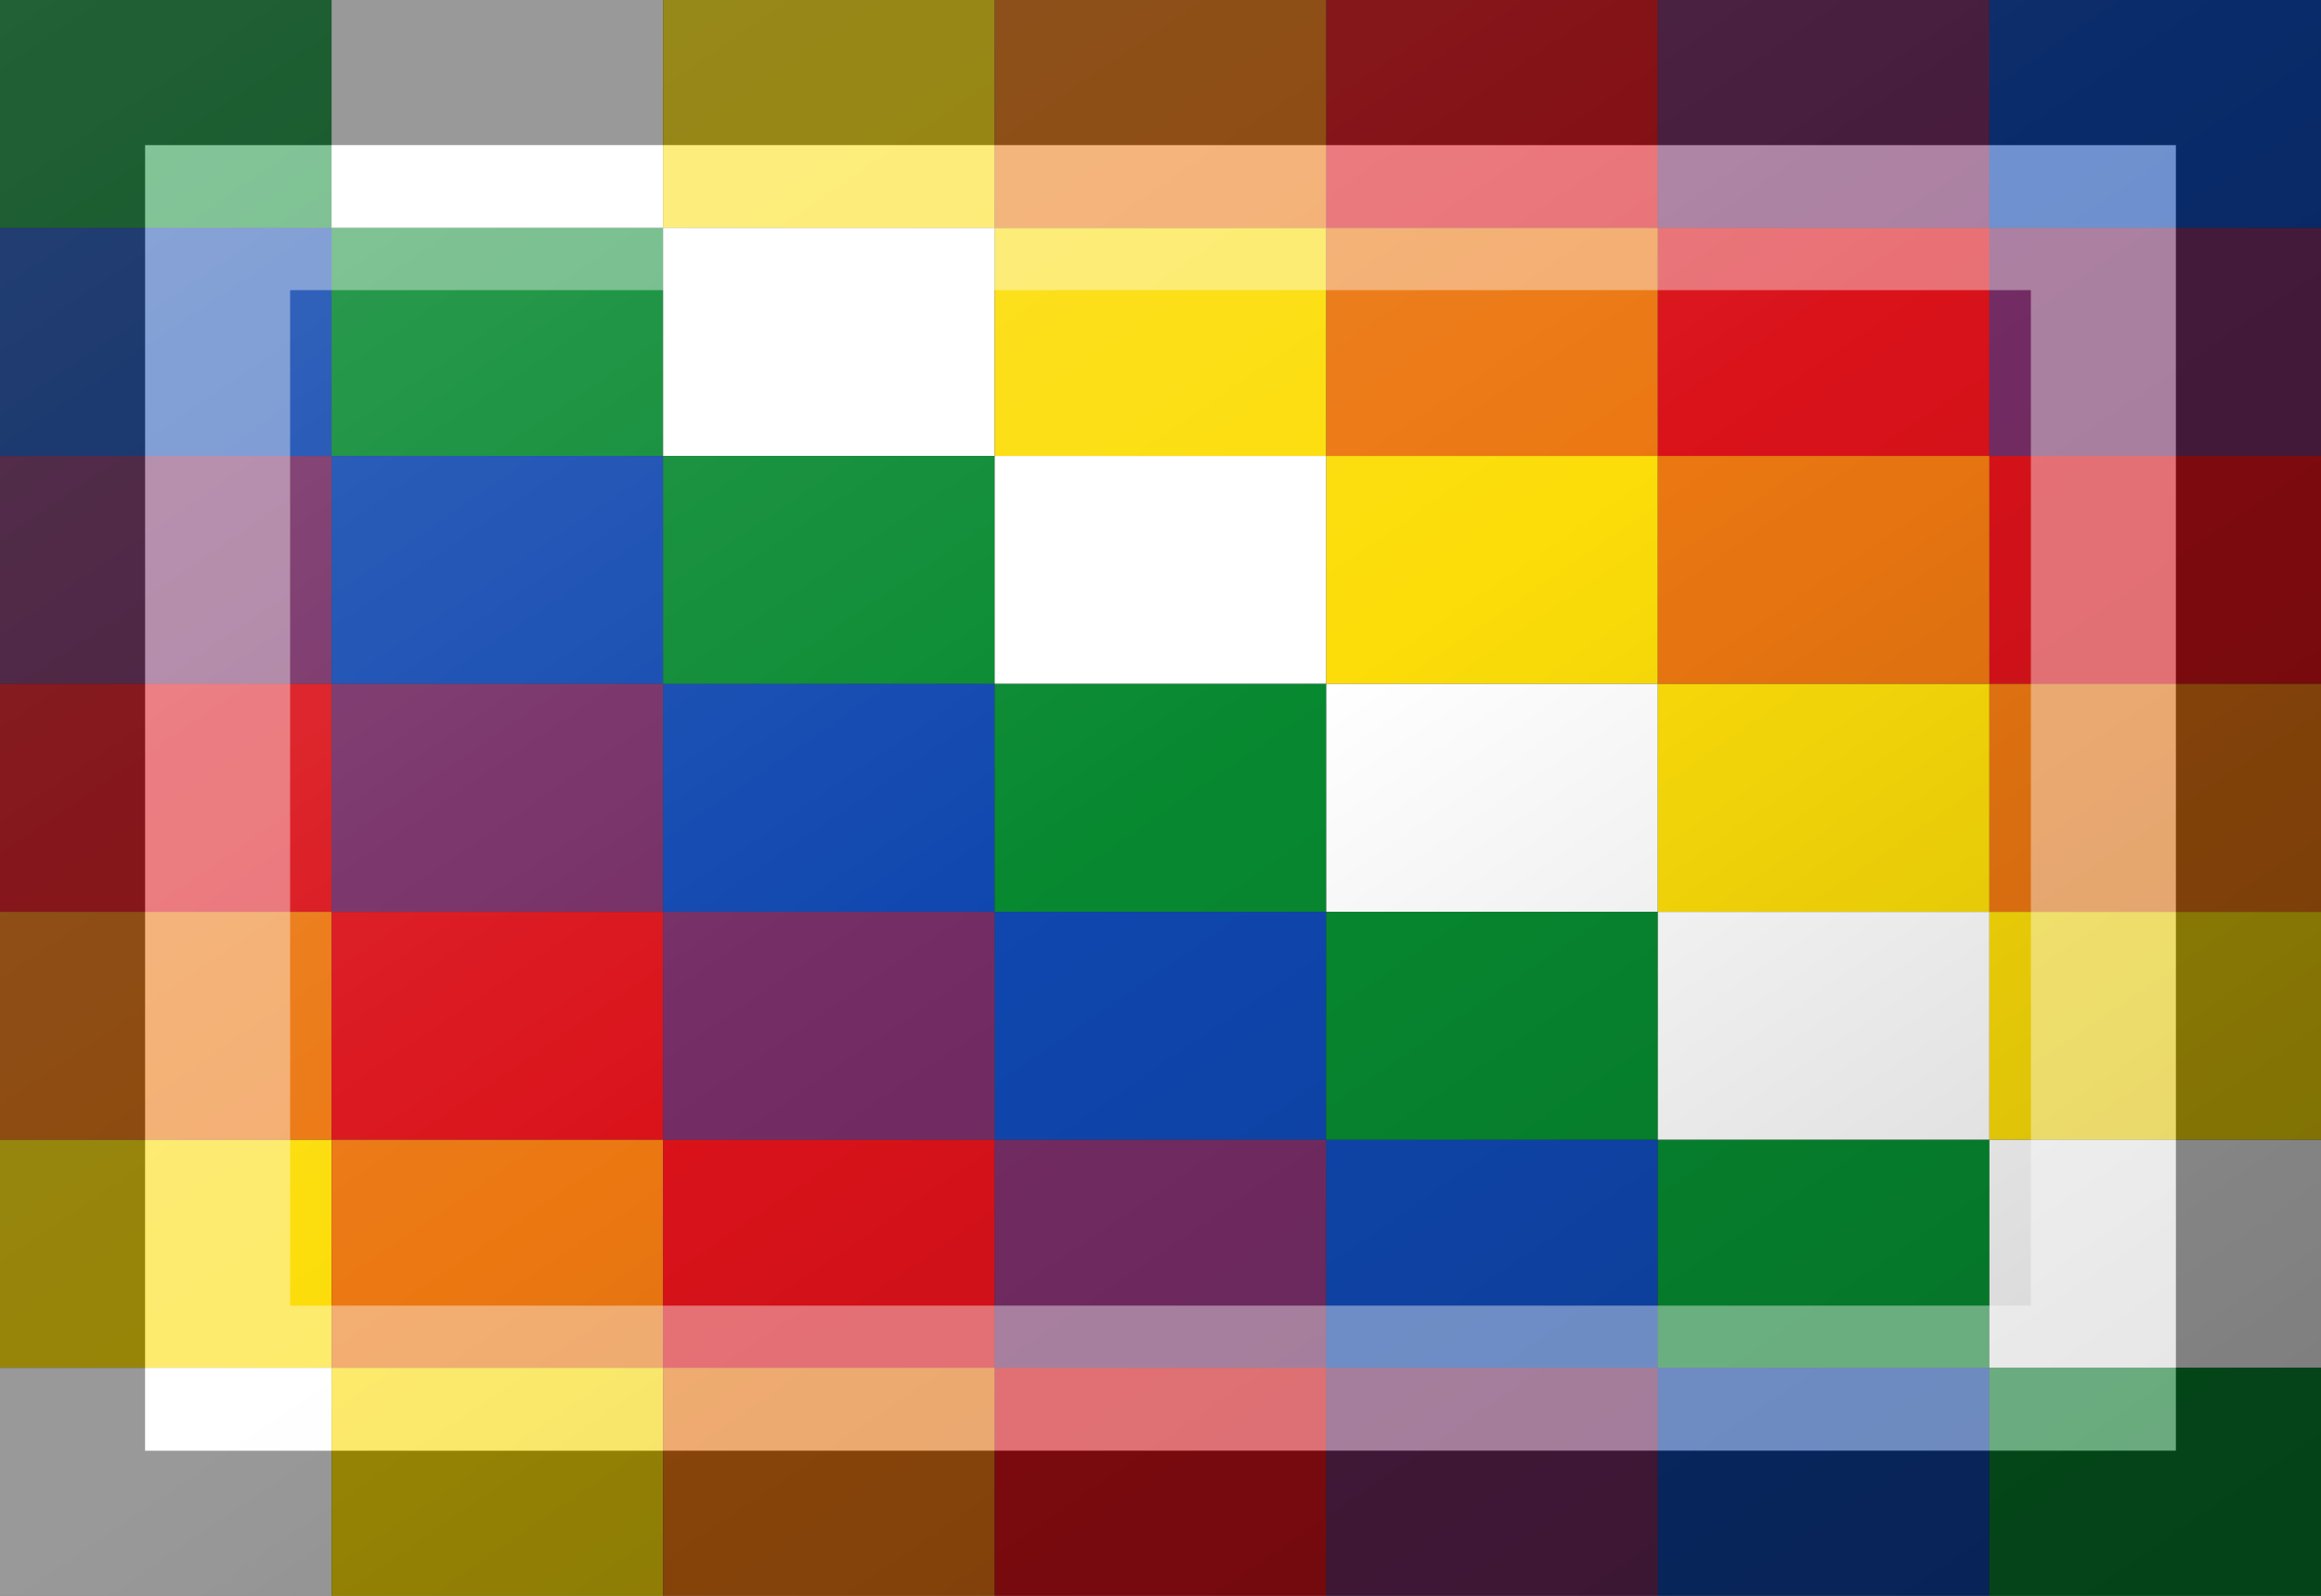 <?xml version="1.0"?>
<svg xmlns="http://www.w3.org/2000/svg" xmlns:xlink="http://www.w3.org/1999/xlink" version="1.1" width="576" height="396" viewBox="0 0 576 396">
<rect x="0" y="0" width="576" height="396" fill="#333333" stroke="none"/>
<!-- Generated by Kreative Vexillo v1.0 -->
<style>
.b{fill:rgb(15,71,175);}
.g{fill:rgb(7,137,48);}
.o{fill:rgb(235,119,17);}
.r{fill:rgb(218,18,26);}
.v{fill:rgb(116,44,100);}
.w{fill:rgb(255,255,255);}
.y{fill:rgb(252,221,9);}
</style>
<defs>
<linearGradient id="glaze" x1="0%" y1="0%" x2="100%" y2="100%">
<stop offset="0%" stop-color="rgb(255,255,255)" stop-opacity="0.2"/>
<stop offset="49.999%" stop-color="rgb(255,255,255)" stop-opacity="0.0"/>
<stop offset="50.001%" stop-color="rgb(0,0,0)" stop-opacity="0.0"/>
<stop offset="100%" stop-color="rgb(0,0,0)" stop-opacity="0.2"/>
</linearGradient>
</defs>
<g>
<g>
<rect x="0" y="0" width="82.286" height="56.571" class="g"/>
<rect x="82.286" y="0" width="82.286" height="56.571" class="w"/>
<rect x="164.571" y="0" width="82.286" height="56.571" class="y"/>
<rect x="246.857" y="0" width="82.286" height="56.571" class="o"/>
<rect x="329.143" y="0" width="82.286" height="56.571" class="r"/>
<rect x="411.429" y="0" width="82.286" height="56.571" class="v"/>
<rect x="493.714" y="0" width="82.286" height="56.571" class="b"/>
</g>
<g>
<rect x="0" y="56.571" width="82.286" height="56.571" class="b"/>
<rect x="82.286" y="56.571" width="82.286" height="56.571" class="g"/>
<rect x="164.571" y="56.571" width="82.286" height="56.571" class="w"/>
<rect x="246.857" y="56.571" width="82.286" height="56.571" class="y"/>
<rect x="329.143" y="56.571" width="82.286" height="56.571" class="o"/>
<rect x="411.429" y="56.571" width="82.286" height="56.571" class="r"/>
<rect x="493.714" y="56.571" width="82.286" height="56.571" class="v"/>
</g>
<g>
<rect x="0" y="113.143" width="82.286" height="56.571" class="v"/>
<rect x="82.286" y="113.143" width="82.286" height="56.571" class="b"/>
<rect x="164.571" y="113.143" width="82.286" height="56.571" class="g"/>
<rect x="246.857" y="113.143" width="82.286" height="56.571" class="w"/>
<rect x="329.143" y="113.143" width="82.286" height="56.571" class="y"/>
<rect x="411.429" y="113.143" width="82.286" height="56.571" class="o"/>
<rect x="493.714" y="113.143" width="82.286" height="56.571" class="r"/>
</g>
<g>
<rect x="0" y="169.714" width="82.286" height="56.571" class="r"/>
<rect x="82.286" y="169.714" width="82.286" height="56.571" class="v"/>
<rect x="164.571" y="169.714" width="82.286" height="56.571" class="b"/>
<rect x="246.857" y="169.714" width="82.286" height="56.571" class="g"/>
<rect x="329.143" y="169.714" width="82.286" height="56.571" class="w"/>
<rect x="411.429" y="169.714" width="82.286" height="56.571" class="y"/>
<rect x="493.714" y="169.714" width="82.286" height="56.571" class="o"/>
</g>
<g>
<rect x="0" y="226.286" width="82.286" height="56.571" class="o"/>
<rect x="82.286" y="226.286" width="82.286" height="56.571" class="r"/>
<rect x="164.571" y="226.286" width="82.286" height="56.571" class="v"/>
<rect x="246.857" y="226.286" width="82.286" height="56.571" class="b"/>
<rect x="329.143" y="226.286" width="82.286" height="56.571" class="g"/>
<rect x="411.429" y="226.286" width="82.286" height="56.571" class="w"/>
<rect x="493.714" y="226.286" width="82.286" height="56.571" class="y"/>
</g>
<g>
<rect x="0" y="282.857" width="82.286" height="56.571" class="y"/>
<rect x="82.286" y="282.857" width="82.286" height="56.571" class="o"/>
<rect x="164.571" y="282.857" width="82.286" height="56.571" class="r"/>
<rect x="246.857" y="282.857" width="82.286" height="56.571" class="v"/>
<rect x="329.143" y="282.857" width="82.286" height="56.571" class="b"/>
<rect x="411.429" y="282.857" width="82.286" height="56.571" class="g"/>
<rect x="493.714" y="282.857" width="82.286" height="56.571" class="w"/>
</g>
<g>
<rect x="0" y="339.429" width="82.286" height="56.571" class="w"/>
<rect x="82.286" y="339.429" width="82.286" height="56.571" class="y"/>
<rect x="164.571" y="339.429" width="82.286" height="56.571" class="o"/>
<rect x="246.857" y="339.429" width="82.286" height="56.571" class="r"/>
<rect x="329.143" y="339.429" width="82.286" height="56.571" class="v"/>
<rect x="411.429" y="339.429" width="82.286" height="56.571" class="b"/>
<rect x="493.714" y="339.429" width="82.286" height="56.571" class="g"/>
</g>
</g>
<g>
<rect x="0" y="0" width="576" height="396" fill="url(#glaze)"/>
<path d="M 36 36 L 540 36 L 540 360 L 36 360 Z M 72 72 L 72 324 L 504 324 L 504 72 Z" fill="rgb(255,255,255)" opacity="0.4"/>
<path d="M 0 0 L 576 0 L 576 396 L 0 396 Z M 36 36 L 36 360 L 540 360 L 540 36 Z" fill="rgb(0,0,0)" opacity="0.4"/>
</g>
</svg>
